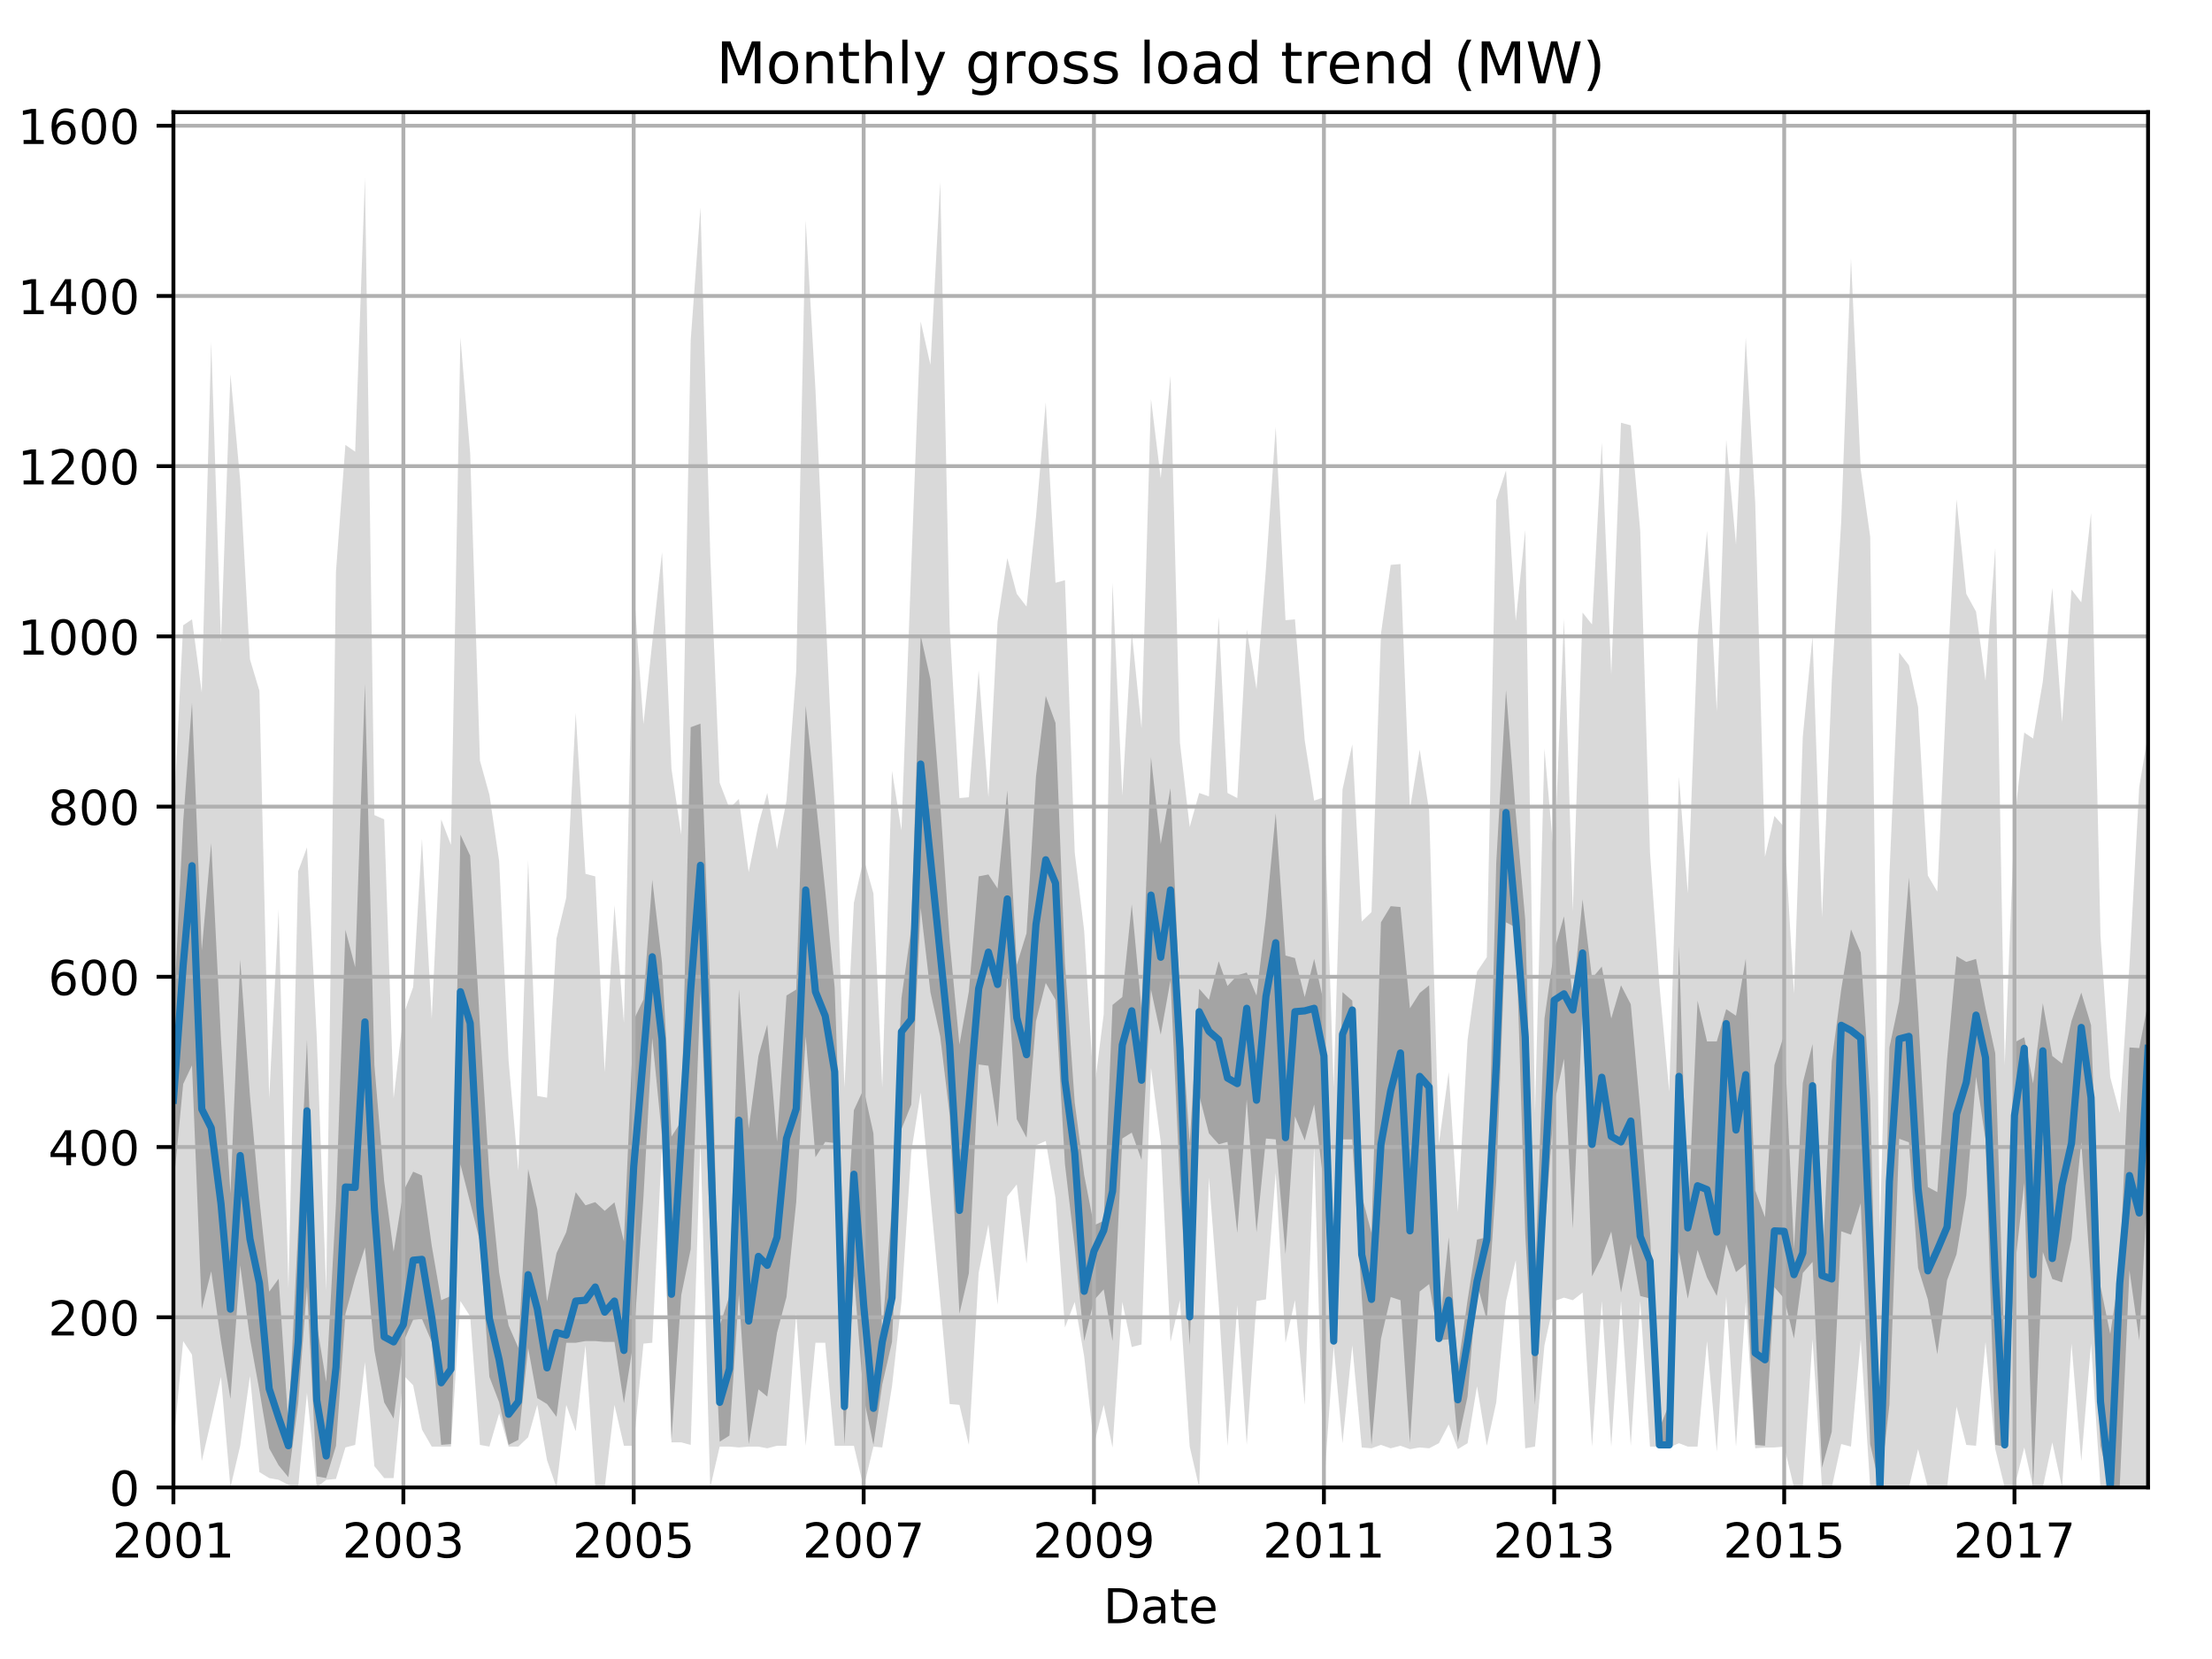 <?xml version="1.0" encoding="utf-8" standalone="no"?>
<!DOCTYPE svg PUBLIC "-//W3C//DTD SVG 1.1//EN"
  "http://www.w3.org/Graphics/SVG/1.1/DTD/svg11.dtd">
<!-- Created with matplotlib (http://matplotlib.org/) -->
<svg height="345.6pt" version="1.1" viewBox="0 0 460.8 345.6" width="460.8pt" xmlns="http://www.w3.org/2000/svg" xmlns:xlink="http://www.w3.org/1999/xlink">
 <defs>
  <style type="text/css">
*{stroke-linecap:butt;stroke-linejoin:round;}
  </style>
 </defs>
 <g id="figure_1">
  <g id="patch_1">
   <path d="M 0 345.6 
L 460.8 345.6 
L 460.8 0 
L 0 0 
z
" style="fill:none;"/>
  </g>
  <g id="axes_1">
   <g id="patch_2">
    <path d="M 36.124 309.863 
L 447.48 309.863 
L 447.48 23.365 
L 36.124 23.365 
z
" style="fill:none;"/>
   </g>
   <g id="PolyCollection_1">
    <path clip-path="url(#pd723b902bd)" d="M 36.124 171.042 
L 36.124 300.999 
L 38.158 279.369 
L 39.996 282.206 
L 42.031 304.367 
L 43.999 295.857 
L 46.034 286.815 
L 48.003 309.863 
L 50.037 301.176 
L 52.072 286.638 
L 54.04 306.672 
L 56.075 307.913 
L 58.044 308.268 
L 60.078 309.332 
L 62.113 309.863 
L 63.95 290.184 
L 65.985 309.863 
L 67.954 308.268 
L 69.988 308.091 
L 71.957 301.531 
L 73.991 300.999 
L 76.026 283.801 
L 77.995 305.431 
L 80.029 307.913 
L 81.998 307.913 
L 84.032 286.461 
L 86.067 288.588 
L 87.904 297.807 
L 89.939 301.353 
L 91.908 301.353 
L 93.942 301.353 
L 95.911 271.036 
L 97.946 274.227 
L 99.98 300.999 
L 101.949 301.353 
L 103.983 294.439 
L 105.952 301.353 
L 107.987 301.353 
L 110.021 299.403 
L 111.924 292.666 
L 113.959 304.19 
L 115.928 309.863 
L 117.962 292.666 
L 119.931 298.162 
L 121.965 280.255 
L 124 309.863 
L 125.969 309.863 
L 128.003 292.666 
L 129.972 301.176 
L 132.006 301.176 
L 134.041 279.901 
L 135.878 279.723 
L 137.913 238.414 
L 139.882 300.467 
L 141.916 300.467 
L 143.885 300.999 
L 145.92 237.705 
L 147.954 309.863 
L 149.923 301.353 
L 151.957 301.353 
L 153.926 301.531 
L 155.961 301.353 
L 157.995 301.353 
L 159.833 301.708 
L 161.867 301.176 
L 163.836 301.176 
L 165.87 273.695 
L 167.839 301.176 
L 169.874 279.723 
L 171.908 279.723 
L 173.877 301.176 
L 175.912 301.176 
L 177.88 301.176 
L 179.915 309.863 
L 181.949 301.353 
L 183.787 301.531 
L 185.821 288.765 
L 187.79 271.213 
L 189.825 240.01 
L 191.794 227.599 
L 193.828 249.406 
L 195.862 271.036 
L 197.831 292.489 
L 199.866 292.666 
L 201.835 300.999 
L 203.869 265.185 
L 205.904 255.08 
L 207.807 271.745 
L 209.841 249.229 
L 211.81 246.747 
L 213.844 263.235 
L 215.813 238.591 
L 217.848 237.705 
L 219.882 249.583 
L 221.851 276.532 
L 223.886 271.213 
L 225.854 282.56 
L 227.889 300.999 
L 229.923 292.666 
L 231.761 301.531 
L 233.795 271.213 
L 235.764 280.61 
L 237.799 280.078 
L 239.768 222.457 
L 241.802 237.882 
L 243.836 279.546 
L 245.805 270.859 
L 247.84 301.353 
L 249.809 309.863 
L 251.843 245.328 
L 253.878 271.568 
L 255.715 301.176 
L 257.75 271.923 
L 259.718 300.999 
L 261.753 271.036 
L 263.722 270.681 
L 265.756 244.265 
L 267.791 279.723 
L 269.76 270.859 
L 271.794 292.666 
L 273.763 238.769 
L 275.797 309.863 
L 277.832 280.433 
L 279.669 300.644 
L 281.704 280.255 
L 283.673 301.531 
L 285.707 301.708 
L 287.676 300.999 
L 289.71 301.708 
L 291.745 301.176 
L 293.714 301.885 
L 295.748 301.531 
L 297.717 301.708 
L 299.751 300.644 
L 301.786 296.744 
L 303.689 301.885 
L 305.724 300.644 
L 307.692 288.765 
L 309.727 301.176 
L 311.696 292.134 
L 313.73 271.036 
L 315.765 262.526 
L 317.734 301.708 
L 319.768 301.353 
L 321.737 280.255 
L 323.771 271.036 
L 325.806 270.327 
L 327.643 270.859 
L 329.678 269.263 
L 331.647 301.353 
L 333.681 271.036 
L 335.65 301.353 
L 337.684 271.036 
L 339.719 301.176 
L 341.688 271.036 
L 343.722 301.353 
L 345.691 301.353 
L 347.726 301.531 
L 349.76 300.644 
L 351.598 301.353 
L 353.632 301.353 
L 355.601 279.369 
L 357.635 302.417 
L 359.604 270.15 
L 361.639 301.353 
L 363.673 271.213 
L 365.642 301.708 
L 367.676 301.531 
L 369.645 301.531 
L 371.68 301.353 
L 373.714 309.863 
L 375.552 309.863 
L 377.586 279.014 
L 379.555 309.863 
L 381.59 309.863 
L 383.558 300.821 
L 385.593 301.353 
L 387.627 279.014 
L 389.596 309.863 
L 391.631 309.863 
L 393.599 309.863 
L 395.634 309.863 
L 397.668 309.863 
L 399.572 301.885 
L 401.606 309.863 
L 403.575 309.863 
L 405.609 309.863 
L 407.578 293.021 
L 409.613 300.999 
L 411.647 301.176 
L 413.616 279.546 
L 415.65 301.885 
L 417.619 309.863 
L 419.654 309.863 
L 421.688 301.531 
L 423.526 309.863 
L 425.56 309.863 
L 427.529 300.467 
L 429.564 309.863 
L 431.532 279.901 
L 433.567 304.367 
L 435.601 279.901 
L 437.57 309.863 
L 439.605 309.863 
L 441.573 309.863 
L 443.608 309.863 
L 445.642 309.863 
L 447.48 309.863 
L 447.48 152.958 
L 447.48 152.958 
L 445.642 163.95 
L 443.608 201.005 
L 441.573 231.854 
L 439.605 224.408 
L 437.57 194.977 
L 435.601 106.862 
L 433.567 125.478 
L 431.532 122.818 
L 429.564 150.476 
L 427.529 122.464 
L 425.56 141.966 
L 423.526 153.845 
L 421.688 152.604 
L 419.654 170.865 
L 417.619 221.926 
L 415.65 114.131 
L 413.616 141.789 
L 411.647 127.428 
L 409.613 123.705 
L 407.578 104.025 
L 405.609 141.611 
L 403.575 185.758 
L 401.606 182.389 
L 399.572 147.285 
L 397.668 138.597 
L 395.634 135.938 
L 393.599 182.212 
L 391.631 256.143 
L 389.596 111.826 
L 387.627 97.82 
L 385.593 53.851 
L 383.558 108.635 
L 381.59 141.966 
L 379.555 191.076 
L 377.586 132.569 
L 375.552 153.49 
L 373.714 207.033 
L 371.68 172.283 
L 369.645 169.978 
L 367.676 178.489 
L 365.642 104.734 
L 363.673 70.339 
L 361.639 113.422 
L 359.604 91.614 
L 357.635 148.171 
L 355.601 110.585 
L 353.632 133.101 
L 351.598 186.112 
L 349.76 161.823 
L 347.726 227.422 
L 345.691 205.26 
L 343.722 177.602 
L 341.688 110.585 
L 339.719 88.6 
L 337.684 88.069 
L 335.65 140.548 
L 333.681 92.146 
L 331.647 130.087 
L 329.678 127.605 
L 327.643 189.835 
L 325.806 128.846 
L 323.771 179.02 
L 321.737 155.972 
L 319.768 231.854 
L 317.734 110.408 
L 315.765 129.378 
L 313.73 97.997 
L 311.696 104.202 
L 309.727 199.409 
L 307.692 202.423 
L 305.724 216.607 
L 303.689 252.42 
L 301.786 223.344 
L 299.751 238.237 
L 297.717 168.915 
L 295.748 156.149 
L 293.714 168.56 
L 291.745 117.499 
L 289.71 117.677 
L 287.676 132.037 
L 285.707 190.013 
L 283.673 191.963 
L 281.704 155.086 
L 279.669 164.482 
L 277.832 226.535 
L 275.797 166.078 
L 273.763 166.787 
L 271.794 154.199 
L 269.76 129.023 
L 267.791 129.201 
L 265.756 88.955 
L 263.722 118.386 
L 261.753 143.562 
L 259.718 131.151 
L 257.75 166.255 
L 255.715 165.191 
L 253.878 128.492 
L 251.843 165.901 
L 249.809 165.191 
L 247.84 172.283 
L 245.805 154.731 
L 243.836 78.317 
L 241.802 99.593 
L 239.768 83.104 
L 237.799 151.717 
L 235.764 131.683 
L 233.795 165.723 
L 231.761 121.4 
L 229.923 211.288 
L 227.889 227.422 
L 225.854 193.913 
L 223.886 177.602 
L 221.851 120.868 
L 219.882 121.4 
L 217.848 83.813 
L 215.813 107.748 
L 213.844 126.364 
L 211.81 123.705 
L 209.841 116.258 
L 207.807 129.555 
L 205.904 166.078 
L 203.869 139.661 
L 201.835 166.078 
L 199.866 166.255 
L 197.831 130.442 
L 195.862 37.894 
L 193.828 76.013 
L 191.794 66.971 
L 189.825 118.209 
L 187.79 172.992 
L 185.821 160.582 
L 183.787 226.535 
L 181.949 186.112 
L 179.915 178.843 
L 177.88 188.062 
L 175.912 226.535 
L 173.877 168.915 
L 171.908 126.187 
L 169.874 81.154 
L 167.839 45.873 
L 165.87 139.838 
L 163.836 166.787 
L 161.867 176.893 
L 159.833 165.191 
L 157.995 171.751 
L 155.961 181.68 
L 153.926 166.433 
L 151.957 168.383 
L 149.923 163.064 
L 147.954 115.372 
L 145.92 43.213 
L 143.885 70.871 
L 141.916 173.879 
L 139.882 160.227 
L 137.913 115.017 
L 135.878 133.81 
L 134.041 150.831 
L 132.006 122.286 
L 129.972 213.061 
L 128.003 188.594 
L 125.969 223.344 
L 124 182.566 
L 121.965 182.034 
L 119.931 148.526 
L 117.962 186.999 
L 115.928 195.509 
L 113.959 228.663 
L 111.924 228.308 
L 110.021 179.198 
L 107.987 243.91 
L 105.952 221.039 
L 103.983 179.375 
L 101.949 165.546 
L 99.98 158.454 
L 97.946 94.451 
L 95.911 70.339 
L 93.942 176.006 
L 91.908 170.688 
L 89.939 212.174 
L 87.904 174.765 
L 86.067 205.615 
L 84.032 211.465 
L 81.998 228.84 
L 80.029 170.688 
L 77.995 169.801 
L 76.026 37.008 
L 73.991 94.097 
L 71.957 92.678 
L 69.988 119.095 
L 67.954 268.909 
L 65.985 216.075 
L 63.95 176.538 
L 62.113 181.503 
L 60.078 268.377 
L 58.044 189.481 
L 56.075 228.84 
L 54.04 143.916 
L 52.072 137.356 
L 50.037 100.125 
L 48.003 77.963 
L 46.034 133.988 
L 43.999 71.226 
L 42.031 144.271 
L 39.996 129.023 
L 38.158 130.265 
L 36.124 171.042 
z
" style="fill:#808080;fill-opacity:0.3;"/>
   </g>
   <g id="PolyCollection_2">
    <path clip-path="url(#pd723b902bd)" d="M 36.124 211.82 
L 36.124 247.146 
L 38.158 225.826 
L 39.996 221.926 
L 42.031 272.72 
L 43.999 264.831 
L 46.034 279.369 
L 48.003 291.425 
L 50.037 263.59 
L 52.072 278.837 
L 54.04 289.652 
L 56.075 301.708 
L 58.044 305.254 
L 60.078 307.736 
L 62.113 292.311 
L 63.95 268.066 
L 65.985 307.559 
L 67.954 307.913 
L 69.988 301.22 
L 71.957 273.74 
L 73.991 266.249 
L 76.026 259.867 
L 77.995 281.363 
L 80.029 292.134 
L 81.998 295.503 
L 84.032 279.546 
L 86.067 274.937 
L 87.904 274.759 
L 89.939 279.546 
L 91.908 300.999 
L 93.942 300.821 
L 95.911 242.536 
L 97.946 250.514 
L 99.98 258.625 
L 101.949 286.815 
L 103.983 292.134 
L 105.952 300.999 
L 107.987 299.935 
L 110.021 280.787 
L 111.924 291.248 
L 113.959 292.489 
L 115.928 295.148 
L 117.962 279.723 
L 119.931 279.723 
L 121.965 279.369 
L 124 279.369 
L 125.969 279.546 
L 128.003 279.546 
L 129.972 292.311 
L 132.006 279.192 
L 134.041 249.406 
L 135.878 216.252 
L 137.913 236.818 
L 139.882 299.935 
L 141.916 269.795 
L 143.885 260.221 
L 145.92 206.324 
L 147.954 257.384 
L 149.923 300.334 
L 151.957 299.049 
L 153.926 269.618 
L 155.961 300.821 
L 157.995 289.43 
L 159.833 290.937 
L 161.867 277.64 
L 163.836 270.194 
L 165.87 250.381 
L 167.839 215.898 
L 169.874 241.073 
L 171.908 237.882 
L 173.877 238.104 
L 175.912 300.999 
L 177.88 265.762 
L 179.915 291.115 
L 181.949 300.999 
L 183.787 288.411 
L 185.821 279.546 
L 187.79 235.223 
L 189.825 230.125 
L 191.794 189.126 
L 193.828 206.723 
L 195.862 215.898 
L 197.831 232.253 
L 199.866 273.695 
L 201.835 265.23 
L 203.869 221.748 
L 205.904 222.014 
L 207.807 234.779 
L 209.841 202.645 
L 211.81 233.139 
L 213.844 236.996 
L 215.813 212.751 
L 217.848 204.772 
L 219.882 208.274 
L 221.851 242.536 
L 223.886 259.867 
L 225.854 279.369 
L 227.889 270.859 
L 229.923 268.598 
L 231.761 279.369 
L 233.795 237.173 
L 235.764 235.932 
L 237.799 241.605 
L 239.768 206.146 
L 241.802 215.543 
L 243.836 204.196 
L 245.805 246.658 
L 247.84 280.255 
L 249.809 228.131 
L 251.843 236.109 
L 253.878 238.37 
L 255.715 237.882 
L 257.75 256.853 
L 259.718 229.017 
L 261.753 256.72 
L 263.722 237.173 
L 265.756 237.35 
L 267.791 261.285 
L 269.76 232.563 
L 271.794 237.572 
L 273.763 230.081 
L 275.797 246.924 
L 277.832 279.723 
L 279.669 237.35 
L 281.704 237.35 
L 283.673 270.15 
L 285.707 300.999 
L 287.676 278.881 
L 289.71 270.194 
L 291.745 270.859 
L 293.714 300.644 
L 295.748 269.042 
L 297.717 267.49 
L 299.751 279.192 
L 301.786 279.014 
L 303.689 300.467 
L 305.724 290.893 
L 307.692 267.313 
L 309.727 275.025 
L 311.696 246.082 
L 313.73 192.14 
L 315.765 193.204 
L 317.734 257.03 
L 319.768 292.666 
L 321.737 257.03 
L 323.771 229.904 
L 325.806 220.552 
L 327.643 255.966 
L 329.678 210.047 
L 331.647 265.895 
L 333.681 261.817 
L 335.65 256.542 
L 337.684 269.263 
L 339.719 259.069 
L 341.688 269.972 
L 343.722 270.504 
L 345.691 301.176 
L 347.726 301.176 
L 349.76 260.797 
L 351.598 270.549 
L 353.632 260.398 
L 355.601 266.116 
L 357.635 269.972 
L 359.604 259.202 
L 361.639 265.008 
L 363.673 263.324 
L 365.642 300.999 
L 367.676 301.176 
L 369.645 268.155 
L 371.68 270.504 
L 373.714 278.837 
L 375.552 265.185 
L 377.586 262.881 
L 379.555 305.741 
L 381.59 298.251 
L 383.558 256.498 
L 385.593 257.207 
L 387.627 250.647 
L 389.596 300.821 
L 391.631 309.863 
L 393.599 292.666 
L 395.634 237.217 
L 397.668 237.971 
L 399.572 264.122 
L 401.606 270.681 
L 403.575 282.117 
L 405.609 266.692 
L 407.578 261.285 
L 409.613 249.096 
L 411.647 224.319 
L 413.616 237.35 
L 415.65 300.999 
L 417.619 301.353 
L 419.654 264.653 
L 421.688 246.392 
L 423.526 309.863 
L 425.56 260.797 
L 427.529 266.426 
L 429.564 267.136 
L 431.532 258.094 
L 433.567 237.882 
L 435.601 266.958 
L 437.57 301.176 
L 439.605 309.863 
L 441.573 309.863 
L 443.608 264.653 
L 445.642 279.192 
L 447.48 245.727 
L 447.48 208.939 
L 447.48 208.939 
L 445.642 218.335 
L 443.608 218.202 
L 441.573 264.831 
L 439.605 277.906 
L 437.57 267.978 
L 435.601 213.548 
L 433.567 206.767 
L 431.532 212.706 
L 429.564 221.571 
L 427.529 219.975 
L 425.56 208.983 
L 423.526 225.693 
L 421.688 216.075 
L 419.654 217.139 
L 417.619 283.269 
L 415.65 219.443 
L 413.616 210.047 
L 411.647 199.764 
L 409.613 200.384 
L 407.578 199.188 
L 405.609 220.685 
L 403.575 248.342 
L 401.606 247.279 
L 399.572 210.933 
L 397.668 182.832 
L 395.634 208.584 
L 393.599 218.202 
L 391.631 309.863 
L 389.596 229.017 
L 387.627 198.434 
L 385.593 193.603 
L 383.558 206.146 
L 381.59 221.039 
L 379.555 265.363 
L 377.586 217.493 
L 375.552 225.604 
L 373.714 260.31 
L 371.68 215.499 
L 369.645 221.881 
L 367.676 253.573 
L 365.642 247.988 
L 363.673 199.72 
L 361.639 211.598 
L 359.604 210.224 
L 357.635 216.961 
L 355.601 216.961 
L 353.632 208.451 
L 351.598 254.725 
L 349.76 197.016 
L 347.726 292.489 
L 345.691 297.542 
L 343.722 256.853 
L 341.688 231.145 
L 339.719 209.205 
L 337.684 205.26 
L 335.65 212.174 
L 333.681 201.359 
L 331.647 203.797 
L 329.678 187.353 
L 327.643 208.097 
L 325.806 190.899 
L 323.771 197.991 
L 321.737 212.219 
L 319.768 266.338 
L 317.734 191.608 
L 315.765 169.402 
L 313.73 143.739 
L 311.696 179.73 
L 309.727 257.739 
L 307.692 258.227 
L 305.724 270.814 
L 303.689 285.042 
L 301.786 257.739 
L 299.751 277.951 
L 297.717 205.26 
L 295.748 206.856 
L 293.714 210.047 
L 291.745 188.949 
L 289.71 188.772 
L 287.676 192.14 
L 285.707 256.853 
L 283.673 249.007 
L 281.704 208.451 
L 279.669 206.678 
L 277.832 266.249 
L 275.797 208.983 
L 273.763 199.764 
L 271.794 207.698 
L 269.76 199.587 
L 267.791 199.055 
L 265.756 169.402 
L 263.722 190.899 
L 261.753 207.387 
L 259.718 202.601 
L 257.75 203.177 
L 255.715 205.393 
L 253.878 200.251 
L 251.843 208.274 
L 249.809 205.969 
L 247.84 238.059 
L 245.805 208.762 
L 243.836 164.172 
L 241.802 175.829 
L 239.768 157.745 
L 237.799 210.224 
L 235.764 188.373 
L 233.795 207.698 
L 231.761 209.338 
L 229.923 254.326 
L 227.889 255.257 
L 225.854 244.797 
L 223.886 229.682 
L 221.851 200.739 
L 219.882 150.609 
L 217.848 144.98 
L 215.813 161.779 
L 213.844 194.401 
L 211.81 201.005 
L 209.841 164.66 
L 207.807 185.093 
L 205.904 182.167 
L 203.869 182.566 
L 201.835 206.501 
L 199.866 217.626 
L 197.831 195.996 
L 195.862 167.275 
L 193.828 141.523 
L 191.794 132.392 
L 189.825 193.47 
L 187.79 207.919 
L 185.821 251.09 
L 183.787 277.552 
L 181.949 236.109 
L 179.915 226.846 
L 177.88 231.278 
L 175.912 264.122 
L 173.877 205.748 
L 171.908 185.536 
L 169.874 165.989 
L 167.839 147.019 
L 165.87 206.146 
L 163.836 207.387 
L 161.867 237.838 
L 159.833 213.46 
L 157.995 219.975 
L 155.961 235.134 
L 153.926 206.102 
L 151.957 269.972 
L 149.923 276.178 
L 147.954 206.501 
L 145.92 150.742 
L 143.885 151.496 
L 141.916 233.583 
L 139.882 236.774 
L 137.913 200.606 
L 135.878 183.275 
L 134.041 208.23 
L 132.006 212.485 
L 129.972 258.625 
L 128.003 250.47 
L 125.969 252.243 
L 124 250.426 
L 121.965 251.09 
L 119.931 248.342 
L 117.962 256.675 
L 115.928 261.063 
L 113.959 271.125 
L 111.924 251.888 
L 110.021 243.555 
L 107.987 280.787 
L 105.952 276.133 
L 103.983 265.097 
L 101.949 244.797 
L 99.98 213.548 
L 97.946 178.267 
L 95.911 173.879 
L 93.942 269.972 
L 91.908 270.859 
L 89.939 259.512 
L 87.904 244.885 
L 86.067 244.087 
L 84.032 248.121 
L 81.998 260.753 
L 80.029 246.082 
L 77.995 221.926 
L 76.026 142.498 
L 73.991 201.492 
L 71.957 193.692 
L 69.988 250.825 
L 67.954 287.879 
L 65.985 275.823 
L 63.95 216.607 
L 62.113 255.922 
L 60.078 296.699 
L 58.044 266.382 
L 56.075 269.086 
L 54.04 249.849 
L 52.072 228.308 
L 50.037 199.897 
L 48.003 248.653 
L 46.034 216.429 
L 43.999 175.652 
L 42.031 197.991 
L 39.996 146.398 
L 38.158 171.219 
L 36.124 211.82 
z
" style="fill:#808080;fill-opacity:0.6;"/>
   </g>
   <g id="matplotlib.axis_1">
    <g id="xtick_1">
     <g id="line2d_1">
      <path clip-path="url(#pd723b902bd)" d="M 36.124 309.863 
L 36.124 23.365 
" style="fill:none;stroke:#b0b0b0;stroke-linecap:square;stroke-width:0.8;"/>
     </g>
     <g id="line2d_2">
      <defs>
       <path d="M 0 0 
L 0 3.5 
" id="mdbba6fe5ad" style="stroke:#000000;stroke-width:0.8;"/>
      </defs>
      <g>
       <use style="stroke:#000000;stroke-width:0.8;" x="36.124" xlink:href="#mdbba6fe5ad" y="309.863"/>
      </g>
     </g>
     <g id="text_1">
      <!-- 2001 -->
      <defs>
       <path d="M 19.188 8.297 
L 53.609 8.297 
L 53.609 0 
L 7.328 0 
L 7.328 8.297 
Q 12.938 14.109 22.625 23.891 
Q 32.328 33.688 34.812 36.531 
Q 39.547 41.844 41.422 45.531 
Q 43.312 49.219 43.312 52.781 
Q 43.312 58.594 39.234 62.25 
Q 35.156 65.922 28.609 65.922 
Q 23.969 65.922 18.812 64.312 
Q 13.672 62.703 7.812 59.422 
L 7.812 69.391 
Q 13.766 71.781 18.938 73 
Q 24.125 74.219 28.422 74.219 
Q 39.75 74.219 46.484 68.547 
Q 53.219 62.891 53.219 53.422 
Q 53.219 48.922 51.531 44.891 
Q 49.859 40.875 45.406 35.406 
Q 44.188 33.984 37.641 27.219 
Q 31.109 20.453 19.188 8.297 
z
" id="DejaVuSans-32"/>
       <path d="M 31.781 66.406 
Q 24.172 66.406 20.328 58.906 
Q 16.5 51.422 16.5 36.375 
Q 16.5 21.391 20.328 13.891 
Q 24.172 6.391 31.781 6.391 
Q 39.453 6.391 43.281 13.891 
Q 47.125 21.391 47.125 36.375 
Q 47.125 51.422 43.281 58.906 
Q 39.453 66.406 31.781 66.406 
z
M 31.781 74.219 
Q 44.047 74.219 50.516 64.516 
Q 56.984 54.828 56.984 36.375 
Q 56.984 17.969 50.516 8.266 
Q 44.047 -1.422 31.781 -1.422 
Q 19.531 -1.422 13.062 8.266 
Q 6.594 17.969 6.594 36.375 
Q 6.594 54.828 13.062 64.516 
Q 19.531 74.219 31.781 74.219 
z
" id="DejaVuSans-30"/>
       <path d="M 12.406 8.297 
L 28.516 8.297 
L 28.516 63.922 
L 10.984 60.406 
L 10.984 69.391 
L 28.422 72.906 
L 38.281 72.906 
L 38.281 8.297 
L 54.391 8.297 
L 54.391 0 
L 12.406 0 
z
" id="DejaVuSans-31"/>
      </defs>
      <g transform="translate(23.399 324.462)scale(0.1 -0.1)">
       <use xlink:href="#DejaVuSans-32"/>
       <use x="63.623" xlink:href="#DejaVuSans-30"/>
       <use x="127.246" xlink:href="#DejaVuSans-30"/>
       <use x="190.869" xlink:href="#DejaVuSans-31"/>
      </g>
     </g>
    </g>
    <g id="xtick_2">
     <g id="line2d_3">
      <path clip-path="url(#pd723b902bd)" d="M 84.032 309.863 
L 84.032 23.365 
" style="fill:none;stroke:#b0b0b0;stroke-linecap:square;stroke-width:0.8;"/>
     </g>
     <g id="line2d_4">
      <g>
       <use style="stroke:#000000;stroke-width:0.8;" x="84.032" xlink:href="#mdbba6fe5ad" y="309.863"/>
      </g>
     </g>
     <g id="text_2">
      <!-- 2003 -->
      <defs>
       <path d="M 40.578 39.312 
Q 47.656 37.797 51.625 33 
Q 55.609 28.219 55.609 21.188 
Q 55.609 10.406 48.188 4.484 
Q 40.766 -1.422 27.094 -1.422 
Q 22.516 -1.422 17.656 -0.516 
Q 12.797 0.391 7.625 2.203 
L 7.625 11.719 
Q 11.719 9.328 16.594 8.109 
Q 21.484 6.891 26.812 6.891 
Q 36.078 6.891 40.938 10.547 
Q 45.797 14.203 45.797 21.188 
Q 45.797 27.641 41.281 31.266 
Q 36.766 34.906 28.719 34.906 
L 20.219 34.906 
L 20.219 43.016 
L 29.109 43.016 
Q 36.375 43.016 40.234 45.922 
Q 44.094 48.828 44.094 54.297 
Q 44.094 59.906 40.109 62.906 
Q 36.141 65.922 28.719 65.922 
Q 24.656 65.922 20.016 65.031 
Q 15.375 64.156 9.812 62.312 
L 9.812 71.094 
Q 15.438 72.656 20.344 73.438 
Q 25.25 74.219 29.594 74.219 
Q 40.828 74.219 47.359 69.109 
Q 53.906 64.016 53.906 55.328 
Q 53.906 49.266 50.438 45.094 
Q 46.969 40.922 40.578 39.312 
z
" id="DejaVuSans-33"/>
      </defs>
      <g transform="translate(71.307 324.462)scale(0.1 -0.1)">
       <use xlink:href="#DejaVuSans-32"/>
       <use x="63.623" xlink:href="#DejaVuSans-30"/>
       <use x="127.246" xlink:href="#DejaVuSans-30"/>
       <use x="190.869" xlink:href="#DejaVuSans-33"/>
      </g>
     </g>
    </g>
    <g id="xtick_3">
     <g id="line2d_5">
      <path clip-path="url(#pd723b902bd)" d="M 132.006 309.863 
L 132.006 23.365 
" style="fill:none;stroke:#b0b0b0;stroke-linecap:square;stroke-width:0.8;"/>
     </g>
     <g id="line2d_6">
      <g>
       <use style="stroke:#000000;stroke-width:0.8;" x="132.006" xlink:href="#mdbba6fe5ad" y="309.863"/>
      </g>
     </g>
     <g id="text_3">
      <!-- 2005 -->
      <defs>
       <path d="M 10.797 72.906 
L 49.516 72.906 
L 49.516 64.594 
L 19.828 64.594 
L 19.828 46.734 
Q 21.969 47.469 24.109 47.828 
Q 26.266 48.188 28.422 48.188 
Q 40.625 48.188 47.75 41.5 
Q 54.891 34.812 54.891 23.391 
Q 54.891 11.625 47.562 5.094 
Q 40.234 -1.422 26.906 -1.422 
Q 22.312 -1.422 17.547 -0.641 
Q 12.797 0.141 7.719 1.703 
L 7.719 11.625 
Q 12.109 9.234 16.797 8.062 
Q 21.484 6.891 26.703 6.891 
Q 35.156 6.891 40.078 11.328 
Q 45.016 15.766 45.016 23.391 
Q 45.016 31 40.078 35.438 
Q 35.156 39.891 26.703 39.891 
Q 22.75 39.891 18.812 39.016 
Q 14.891 38.141 10.797 36.281 
z
" id="DejaVuSans-35"/>
      </defs>
      <g transform="translate(119.281 324.462)scale(0.1 -0.1)">
       <use xlink:href="#DejaVuSans-32"/>
       <use x="63.623" xlink:href="#DejaVuSans-30"/>
       <use x="127.246" xlink:href="#DejaVuSans-30"/>
       <use x="190.869" xlink:href="#DejaVuSans-35"/>
      </g>
     </g>
    </g>
    <g id="xtick_4">
     <g id="line2d_7">
      <path clip-path="url(#pd723b902bd)" d="M 179.915 309.863 
L 179.915 23.365 
" style="fill:none;stroke:#b0b0b0;stroke-linecap:square;stroke-width:0.8;"/>
     </g>
     <g id="line2d_8">
      <g>
       <use style="stroke:#000000;stroke-width:0.8;" x="179.915" xlink:href="#mdbba6fe5ad" y="309.863"/>
      </g>
     </g>
     <g id="text_4">
      <!-- 2007 -->
      <defs>
       <path d="M 8.203 72.906 
L 55.078 72.906 
L 55.078 68.703 
L 28.609 0 
L 18.312 0 
L 43.219 64.594 
L 8.203 64.594 
z
" id="DejaVuSans-37"/>
      </defs>
      <g transform="translate(167.19 324.462)scale(0.1 -0.1)">
       <use xlink:href="#DejaVuSans-32"/>
       <use x="63.623" xlink:href="#DejaVuSans-30"/>
       <use x="127.246" xlink:href="#DejaVuSans-30"/>
       <use x="190.869" xlink:href="#DejaVuSans-37"/>
      </g>
     </g>
    </g>
    <g id="xtick_5">
     <g id="line2d_9">
      <path clip-path="url(#pd723b902bd)" d="M 227.889 309.863 
L 227.889 23.365 
" style="fill:none;stroke:#b0b0b0;stroke-linecap:square;stroke-width:0.8;"/>
     </g>
     <g id="line2d_10">
      <g>
       <use style="stroke:#000000;stroke-width:0.8;" x="227.889" xlink:href="#mdbba6fe5ad" y="309.863"/>
      </g>
     </g>
     <g id="text_5">
      <!-- 2009 -->
      <defs>
       <path d="M 10.984 1.516 
L 10.984 10.5 
Q 14.703 8.734 18.5 7.812 
Q 22.312 6.891 25.984 6.891 
Q 35.75 6.891 40.891 13.453 
Q 46.047 20.016 46.781 33.406 
Q 43.953 29.203 39.594 26.953 
Q 35.25 24.703 29.984 24.703 
Q 19.047 24.703 12.672 31.312 
Q 6.297 37.938 6.297 49.422 
Q 6.297 60.641 12.938 67.422 
Q 19.578 74.219 30.609 74.219 
Q 43.266 74.219 49.922 64.516 
Q 56.594 54.828 56.594 36.375 
Q 56.594 19.141 48.406 8.859 
Q 40.234 -1.422 26.422 -1.422 
Q 22.703 -1.422 18.891 -0.688 
Q 15.094 0.047 10.984 1.516 
z
M 30.609 32.422 
Q 37.25 32.422 41.125 36.953 
Q 45.016 41.5 45.016 49.422 
Q 45.016 57.281 41.125 61.844 
Q 37.25 66.406 30.609 66.406 
Q 23.969 66.406 20.094 61.844 
Q 16.219 57.281 16.219 49.422 
Q 16.219 41.5 20.094 36.953 
Q 23.969 32.422 30.609 32.422 
z
" id="DejaVuSans-39"/>
      </defs>
      <g transform="translate(215.164 324.462)scale(0.1 -0.1)">
       <use xlink:href="#DejaVuSans-32"/>
       <use x="63.623" xlink:href="#DejaVuSans-30"/>
       <use x="127.246" xlink:href="#DejaVuSans-30"/>
       <use x="190.869" xlink:href="#DejaVuSans-39"/>
      </g>
     </g>
    </g>
    <g id="xtick_6">
     <g id="line2d_11">
      <path clip-path="url(#pd723b902bd)" d="M 275.797 309.863 
L 275.797 23.365 
" style="fill:none;stroke:#b0b0b0;stroke-linecap:square;stroke-width:0.8;"/>
     </g>
     <g id="line2d_12">
      <g>
       <use style="stroke:#000000;stroke-width:0.8;" x="275.797" xlink:href="#mdbba6fe5ad" y="309.863"/>
      </g>
     </g>
     <g id="text_6">
      <!-- 2011 -->
      <g transform="translate(263.072 324.462)scale(0.1 -0.1)">
       <use xlink:href="#DejaVuSans-32"/>
       <use x="63.623" xlink:href="#DejaVuSans-30"/>
       <use x="127.246" xlink:href="#DejaVuSans-31"/>
       <use x="190.869" xlink:href="#DejaVuSans-31"/>
      </g>
     </g>
    </g>
    <g id="xtick_7">
     <g id="line2d_13">
      <path clip-path="url(#pd723b902bd)" d="M 323.771 309.863 
L 323.771 23.365 
" style="fill:none;stroke:#b0b0b0;stroke-linecap:square;stroke-width:0.8;"/>
     </g>
     <g id="line2d_14">
      <g>
       <use style="stroke:#000000;stroke-width:0.8;" x="323.771" xlink:href="#mdbba6fe5ad" y="309.863"/>
      </g>
     </g>
     <g id="text_7">
      <!-- 2013 -->
      <g transform="translate(311.046 324.462)scale(0.1 -0.1)">
       <use xlink:href="#DejaVuSans-32"/>
       <use x="63.623" xlink:href="#DejaVuSans-30"/>
       <use x="127.246" xlink:href="#DejaVuSans-31"/>
       <use x="190.869" xlink:href="#DejaVuSans-33"/>
      </g>
     </g>
    </g>
    <g id="xtick_8">
     <g id="line2d_15">
      <path clip-path="url(#pd723b902bd)" d="M 371.68 309.863 
L 371.68 23.365 
" style="fill:none;stroke:#b0b0b0;stroke-linecap:square;stroke-width:0.8;"/>
     </g>
     <g id="line2d_16">
      <g>
       <use style="stroke:#000000;stroke-width:0.8;" x="371.68" xlink:href="#mdbba6fe5ad" y="309.863"/>
      </g>
     </g>
     <g id="text_8">
      <!-- 2015 -->
      <g transform="translate(358.955 324.462)scale(0.1 -0.1)">
       <use xlink:href="#DejaVuSans-32"/>
       <use x="63.623" xlink:href="#DejaVuSans-30"/>
       <use x="127.246" xlink:href="#DejaVuSans-31"/>
       <use x="190.869" xlink:href="#DejaVuSans-35"/>
      </g>
     </g>
    </g>
    <g id="xtick_9">
     <g id="line2d_17">
      <path clip-path="url(#pd723b902bd)" d="M 419.654 309.863 
L 419.654 23.365 
" style="fill:none;stroke:#b0b0b0;stroke-linecap:square;stroke-width:0.8;"/>
     </g>
     <g id="line2d_18">
      <g>
       <use style="stroke:#000000;stroke-width:0.8;" x="419.654" xlink:href="#mdbba6fe5ad" y="309.863"/>
      </g>
     </g>
     <g id="text_9">
      <!-- 2017 -->
      <g transform="translate(406.929 324.462)scale(0.1 -0.1)">
       <use xlink:href="#DejaVuSans-32"/>
       <use x="63.623" xlink:href="#DejaVuSans-30"/>
       <use x="127.246" xlink:href="#DejaVuSans-31"/>
       <use x="190.869" xlink:href="#DejaVuSans-37"/>
      </g>
     </g>
    </g>
    <g id="text_10">
     <!-- Date -->
     <defs>
      <path d="M 19.672 64.797 
L 19.672 8.109 
L 31.594 8.109 
Q 46.688 8.109 53.688 14.938 
Q 60.688 21.781 60.688 36.531 
Q 60.688 51.172 53.688 57.984 
Q 46.688 64.797 31.594 64.797 
z
M 9.812 72.906 
L 30.078 72.906 
Q 51.266 72.906 61.172 64.094 
Q 71.094 55.281 71.094 36.531 
Q 71.094 17.672 61.125 8.828 
Q 51.172 0 30.078 0 
L 9.812 0 
z
" id="DejaVuSans-44"/>
      <path d="M 34.281 27.484 
Q 23.391 27.484 19.188 25 
Q 14.984 22.516 14.984 16.5 
Q 14.984 11.719 18.141 8.906 
Q 21.297 6.109 26.703 6.109 
Q 34.188 6.109 38.703 11.406 
Q 43.219 16.703 43.219 25.484 
L 43.219 27.484 
z
M 52.203 31.203 
L 52.203 0 
L 43.219 0 
L 43.219 8.297 
Q 40.141 3.328 35.547 0.953 
Q 30.953 -1.422 24.312 -1.422 
Q 15.922 -1.422 10.953 3.297 
Q 6 8.016 6 15.922 
Q 6 25.141 12.172 29.828 
Q 18.359 34.516 30.609 34.516 
L 43.219 34.516 
L 43.219 35.406 
Q 43.219 41.609 39.141 45 
Q 35.062 48.391 27.688 48.391 
Q 23 48.391 18.547 47.266 
Q 14.109 46.141 10.016 43.891 
L 10.016 52.203 
Q 14.938 54.109 19.578 55.047 
Q 24.219 56 28.609 56 
Q 40.484 56 46.344 49.844 
Q 52.203 43.703 52.203 31.203 
z
" id="DejaVuSans-61"/>
      <path d="M 18.312 70.219 
L 18.312 54.688 
L 36.812 54.688 
L 36.812 47.703 
L 18.312 47.703 
L 18.312 18.016 
Q 18.312 11.328 20.141 9.422 
Q 21.969 7.516 27.594 7.516 
L 36.812 7.516 
L 36.812 0 
L 27.594 0 
Q 17.188 0 13.234 3.875 
Q 9.281 7.766 9.281 18.016 
L 9.281 47.703 
L 2.688 47.703 
L 2.688 54.688 
L 9.281 54.688 
L 9.281 70.219 
z
" id="DejaVuSans-74"/>
      <path d="M 56.203 29.594 
L 56.203 25.203 
L 14.891 25.203 
Q 15.484 15.922 20.484 11.062 
Q 25.484 6.203 34.422 6.203 
Q 39.594 6.203 44.453 7.469 
Q 49.312 8.734 54.109 11.281 
L 54.109 2.781 
Q 49.266 0.734 44.188 -0.344 
Q 39.109 -1.422 33.891 -1.422 
Q 20.797 -1.422 13.156 6.188 
Q 5.516 13.812 5.516 26.812 
Q 5.516 40.234 12.766 48.109 
Q 20.016 56 32.328 56 
Q 43.359 56 49.781 48.891 
Q 56.203 41.797 56.203 29.594 
z
M 47.219 32.234 
Q 47.125 39.594 43.094 43.984 
Q 39.062 48.391 32.422 48.391 
Q 24.906 48.391 20.391 44.141 
Q 15.875 39.891 15.188 32.172 
z
" id="DejaVuSans-65"/>
     </defs>
     <g transform="translate(229.851 338.14)scale(0.1 -0.1)">
      <use xlink:href="#DejaVuSans-44"/>
      <use x="77.002" xlink:href="#DejaVuSans-61"/>
      <use x="138.281" xlink:href="#DejaVuSans-74"/>
      <use x="177.49" xlink:href="#DejaVuSans-65"/>
     </g>
    </g>
   </g>
   <g id="matplotlib.axis_2">
    <g id="ytick_1">
     <g id="line2d_19">
      <path clip-path="url(#pd723b902bd)" d="M 36.124 309.863 
L 447.48 309.863 
" style="fill:none;stroke:#b0b0b0;stroke-linecap:square;stroke-width:0.8;"/>
     </g>
     <g id="line2d_20">
      <defs>
       <path d="M 0 0 
L -3.5 0 
" id="ma8a7644b15" style="stroke:#000000;stroke-width:0.8;"/>
      </defs>
      <g>
       <use style="stroke:#000000;stroke-width:0.8;" x="36.124" xlink:href="#ma8a7644b15" y="309.863"/>
      </g>
     </g>
     <g id="text_11">
      <!-- 0 -->
      <g transform="translate(22.762 313.663)scale(0.1 -0.1)">
       <use xlink:href="#DejaVuSans-30"/>
      </g>
     </g>
    </g>
    <g id="ytick_2">
     <g id="line2d_21">
      <path clip-path="url(#pd723b902bd)" d="M 36.124 274.405 
L 447.48 274.405 
" style="fill:none;stroke:#b0b0b0;stroke-linecap:square;stroke-width:0.8;"/>
     </g>
     <g id="line2d_22">
      <g>
       <use style="stroke:#000000;stroke-width:0.8;" x="36.124" xlink:href="#ma8a7644b15" y="274.405"/>
      </g>
     </g>
     <g id="text_12">
      <!-- 200 -->
      <g transform="translate(10.037 278.204)scale(0.1 -0.1)">
       <use xlink:href="#DejaVuSans-32"/>
       <use x="63.623" xlink:href="#DejaVuSans-30"/>
       <use x="127.246" xlink:href="#DejaVuSans-30"/>
      </g>
     </g>
    </g>
    <g id="ytick_3">
     <g id="line2d_23">
      <path clip-path="url(#pd723b902bd)" d="M 36.124 238.946 
L 447.48 238.946 
" style="fill:none;stroke:#b0b0b0;stroke-linecap:square;stroke-width:0.8;"/>
     </g>
     <g id="line2d_24">
      <g>
       <use style="stroke:#000000;stroke-width:0.8;" x="36.124" xlink:href="#ma8a7644b15" y="238.946"/>
      </g>
     </g>
     <g id="text_13">
      <!-- 400 -->
      <defs>
       <path d="M 37.797 64.312 
L 12.891 25.391 
L 37.797 25.391 
z
M 35.203 72.906 
L 47.609 72.906 
L 47.609 25.391 
L 58.016 25.391 
L 58.016 17.188 
L 47.609 17.188 
L 47.609 0 
L 37.797 0 
L 37.797 17.188 
L 4.891 17.188 
L 4.891 26.703 
z
" id="DejaVuSans-34"/>
      </defs>
      <g transform="translate(10.037 242.745)scale(0.1 -0.1)">
       <use xlink:href="#DejaVuSans-34"/>
       <use x="63.623" xlink:href="#DejaVuSans-30"/>
       <use x="127.246" xlink:href="#DejaVuSans-30"/>
      </g>
     </g>
    </g>
    <g id="ytick_4">
     <g id="line2d_25">
      <path clip-path="url(#pd723b902bd)" d="M 36.124 203.487 
L 447.48 203.487 
" style="fill:none;stroke:#b0b0b0;stroke-linecap:square;stroke-width:0.8;"/>
     </g>
     <g id="line2d_26">
      <g>
       <use style="stroke:#000000;stroke-width:0.8;" x="36.124" xlink:href="#ma8a7644b15" y="203.487"/>
      </g>
     </g>
     <g id="text_14">
      <!-- 600 -->
      <defs>
       <path d="M 33.016 40.375 
Q 26.375 40.375 22.484 35.828 
Q 18.609 31.297 18.609 23.391 
Q 18.609 15.531 22.484 10.953 
Q 26.375 6.391 33.016 6.391 
Q 39.656 6.391 43.531 10.953 
Q 47.406 15.531 47.406 23.391 
Q 47.406 31.297 43.531 35.828 
Q 39.656 40.375 33.016 40.375 
z
M 52.594 71.297 
L 52.594 62.312 
Q 48.875 64.062 45.094 64.984 
Q 41.312 65.922 37.594 65.922 
Q 27.828 65.922 22.672 59.328 
Q 17.531 52.734 16.797 39.406 
Q 19.672 43.656 24.016 45.922 
Q 28.375 48.188 33.594 48.188 
Q 44.578 48.188 50.953 41.516 
Q 57.328 34.859 57.328 23.391 
Q 57.328 12.156 50.688 5.359 
Q 44.047 -1.422 33.016 -1.422 
Q 20.359 -1.422 13.672 8.266 
Q 6.984 17.969 6.984 36.375 
Q 6.984 53.656 15.188 63.938 
Q 23.391 74.219 37.203 74.219 
Q 40.922 74.219 44.703 73.484 
Q 48.484 72.75 52.594 71.297 
z
" id="DejaVuSans-36"/>
      </defs>
      <g transform="translate(10.037 207.286)scale(0.1 -0.1)">
       <use xlink:href="#DejaVuSans-36"/>
       <use x="63.623" xlink:href="#DejaVuSans-30"/>
       <use x="127.246" xlink:href="#DejaVuSans-30"/>
      </g>
     </g>
    </g>
    <g id="ytick_5">
     <g id="line2d_27">
      <path clip-path="url(#pd723b902bd)" d="M 36.124 168.028 
L 447.48 168.028 
" style="fill:none;stroke:#b0b0b0;stroke-linecap:square;stroke-width:0.8;"/>
     </g>
     <g id="line2d_28">
      <g>
       <use style="stroke:#000000;stroke-width:0.8;" x="36.124" xlink:href="#ma8a7644b15" y="168.028"/>
      </g>
     </g>
     <g id="text_15">
      <!-- 800 -->
      <defs>
       <path d="M 31.781 34.625 
Q 24.75 34.625 20.719 30.859 
Q 16.703 27.094 16.703 20.516 
Q 16.703 13.922 20.719 10.156 
Q 24.75 6.391 31.781 6.391 
Q 38.812 6.391 42.859 10.172 
Q 46.922 13.969 46.922 20.516 
Q 46.922 27.094 42.891 30.859 
Q 38.875 34.625 31.781 34.625 
z
M 21.922 38.812 
Q 15.578 40.375 12.031 44.719 
Q 8.5 49.078 8.5 55.328 
Q 8.5 64.062 14.719 69.141 
Q 20.953 74.219 31.781 74.219 
Q 42.672 74.219 48.875 69.141 
Q 55.078 64.062 55.078 55.328 
Q 55.078 49.078 51.531 44.719 
Q 48 40.375 41.703 38.812 
Q 48.828 37.156 52.797 32.312 
Q 56.781 27.484 56.781 20.516 
Q 56.781 9.906 50.312 4.234 
Q 43.844 -1.422 31.781 -1.422 
Q 19.734 -1.422 13.25 4.234 
Q 6.781 9.906 6.781 20.516 
Q 6.781 27.484 10.781 32.312 
Q 14.797 37.156 21.922 38.812 
z
M 18.312 54.391 
Q 18.312 48.734 21.844 45.562 
Q 25.391 42.391 31.781 42.391 
Q 38.141 42.391 41.719 45.562 
Q 45.312 48.734 45.312 54.391 
Q 45.312 60.062 41.719 63.234 
Q 38.141 66.406 31.781 66.406 
Q 25.391 66.406 21.844 63.234 
Q 18.312 60.062 18.312 54.391 
z
" id="DejaVuSans-38"/>
      </defs>
      <g transform="translate(10.037 171.827)scale(0.1 -0.1)">
       <use xlink:href="#DejaVuSans-38"/>
       <use x="63.623" xlink:href="#DejaVuSans-30"/>
       <use x="127.246" xlink:href="#DejaVuSans-30"/>
      </g>
     </g>
    </g>
    <g id="ytick_6">
     <g id="line2d_29">
      <path clip-path="url(#pd723b902bd)" d="M 36.124 132.569 
L 447.48 132.569 
" style="fill:none;stroke:#b0b0b0;stroke-linecap:square;stroke-width:0.8;"/>
     </g>
     <g id="line2d_30">
      <g>
       <use style="stroke:#000000;stroke-width:0.8;" x="36.124" xlink:href="#ma8a7644b15" y="132.569"/>
      </g>
     </g>
     <g id="text_16">
      <!-- 1000 -->
      <g transform="translate(3.674 136.369)scale(0.1 -0.1)">
       <use xlink:href="#DejaVuSans-31"/>
       <use x="63.623" xlink:href="#DejaVuSans-30"/>
       <use x="127.246" xlink:href="#DejaVuSans-30"/>
       <use x="190.869" xlink:href="#DejaVuSans-30"/>
      </g>
     </g>
    </g>
    <g id="ytick_7">
     <g id="line2d_31">
      <path clip-path="url(#pd723b902bd)" d="M 36.124 97.111 
L 447.48 97.111 
" style="fill:none;stroke:#b0b0b0;stroke-linecap:square;stroke-width:0.8;"/>
     </g>
     <g id="line2d_32">
      <g>
       <use style="stroke:#000000;stroke-width:0.8;" x="36.124" xlink:href="#ma8a7644b15" y="97.111"/>
      </g>
     </g>
     <g id="text_17">
      <!-- 1200 -->
      <g transform="translate(3.674 100.91)scale(0.1 -0.1)">
       <use xlink:href="#DejaVuSans-31"/>
       <use x="63.623" xlink:href="#DejaVuSans-32"/>
       <use x="127.246" xlink:href="#DejaVuSans-30"/>
       <use x="190.869" xlink:href="#DejaVuSans-30"/>
      </g>
     </g>
    </g>
    <g id="ytick_8">
     <g id="line2d_33">
      <path clip-path="url(#pd723b902bd)" d="M 36.124 61.652 
L 447.48 61.652 
" style="fill:none;stroke:#b0b0b0;stroke-linecap:square;stroke-width:0.8;"/>
     </g>
     <g id="line2d_34">
      <g>
       <use style="stroke:#000000;stroke-width:0.8;" x="36.124" xlink:href="#ma8a7644b15" y="61.652"/>
      </g>
     </g>
     <g id="text_18">
      <!-- 1400 -->
      <g transform="translate(3.674 65.451)scale(0.1 -0.1)">
       <use xlink:href="#DejaVuSans-31"/>
       <use x="63.623" xlink:href="#DejaVuSans-34"/>
       <use x="127.246" xlink:href="#DejaVuSans-30"/>
       <use x="190.869" xlink:href="#DejaVuSans-30"/>
      </g>
     </g>
    </g>
    <g id="ytick_9">
     <g id="line2d_35">
      <path clip-path="url(#pd723b902bd)" d="M 36.124 26.193 
L 447.48 26.193 
" style="fill:none;stroke:#b0b0b0;stroke-linecap:square;stroke-width:0.8;"/>
     </g>
     <g id="line2d_36">
      <g>
       <use style="stroke:#000000;stroke-width:0.8;" x="36.124" xlink:href="#ma8a7644b15" y="26.193"/>
      </g>
     </g>
     <g id="text_19">
      <!-- 1600 -->
      <g transform="translate(3.674 29.992)scale(0.1 -0.1)">
       <use xlink:href="#DejaVuSans-31"/>
       <use x="63.623" xlink:href="#DejaVuSans-36"/>
       <use x="127.246" xlink:href="#DejaVuSans-30"/>
       <use x="190.869" xlink:href="#DejaVuSans-30"/>
      </g>
     </g>
    </g>
   </g>
   <g id="line2d_37">
    <path clip-path="url(#pd723b902bd)" d="M 36.124 229.195 
L 38.158 201.094 
L 39.996 180.35 
L 42.031 231.056 
L 43.999 234.957 
L 46.034 250.736 
L 48.003 272.72 
L 50.037 240.719 
L 52.072 258.094 
L 54.04 267.313 
L 56.075 289.297 
L 58.044 295.325 
L 60.078 301.176 
L 62.113 279.546 
L 63.95 231.411 
L 65.985 291.691 
L 67.954 303.304 
L 69.988 284.865 
L 71.957 247.279 
L 73.991 247.367 
L 76.026 212.884 
L 77.995 251.8 
L 80.029 278.482 
L 81.998 279.546 
L 84.032 275.912 
L 86.067 262.526 
L 87.904 262.349 
L 89.939 274.405 
L 91.908 288.056 
L 93.942 285.22 
L 95.911 206.59 
L 97.946 213.15 
L 99.98 251.356 
L 101.949 274.671 
L 103.983 283.269 
L 105.952 294.616 
L 107.987 291.957 
L 110.021 265.54 
L 111.924 272.632 
L 113.959 284.954 
L 115.928 277.596 
L 117.962 278.128 
L 119.931 271.036 
L 121.965 270.859 
L 124 268.111 
L 125.969 273.341 
L 128.003 271.036 
L 129.972 281.319 
L 132.006 243.112 
L 135.878 199.321 
L 137.913 216.429 
L 139.882 269.618 
L 143.885 206.146 
L 145.92 180.261 
L 149.923 292.134 
L 151.957 285.131 
L 153.926 233.361 
L 155.961 275.202 
L 157.995 261.728 
L 159.833 263.59 
L 161.867 257.739 
L 163.836 237.173 
L 165.87 230.968 
L 167.839 185.403 
L 169.874 206.59 
L 171.908 211.643 
L 173.877 223.255 
L 175.912 293.021 
L 177.88 244.619 
L 179.915 271.834 
L 181.949 293.375 
L 183.787 279.546 
L 185.821 270.327 
L 187.79 214.922 
L 189.825 212.352 
L 191.794 159.163 
L 197.831 217.759 
L 199.866 252.154 
L 201.835 230.258 
L 203.869 205.969 
L 205.904 198.345 
L 207.807 205.083 
L 209.841 187.265 
L 211.81 211.997 
L 213.844 219.709 
L 215.813 192.583 
L 217.848 179.109 
L 219.882 183.985 
L 221.851 225.117 
L 223.886 240.187 
L 225.854 268.997 
L 227.889 260.664 
L 229.923 256.321 
L 231.761 248.165 
L 233.795 217.671 
L 235.764 210.579 
L 237.799 225.028 
L 239.768 186.467 
L 241.802 199.409 
L 243.836 185.403 
L 245.805 218.557 
L 247.84 274.316 
L 249.809 210.756 
L 251.843 214.834 
L 253.878 216.607 
L 255.715 224.585 
L 257.75 225.737 
L 259.718 210.047 
L 261.753 229.195 
L 263.722 207.565 
L 265.756 196.395 
L 267.791 236.996 
L 269.76 210.756 
L 271.794 210.579 
L 273.763 210.047 
L 275.797 219.975 
L 277.832 279.369 
L 279.669 215.454 
L 281.704 210.401 
L 283.673 261.374 
L 285.707 270.681 
L 287.676 238.414 
L 289.71 227.244 
L 291.745 219.355 
L 293.714 256.409 
L 295.748 224.23 
L 297.717 226.447 
L 299.751 278.837 
L 301.786 270.859 
L 303.689 291.602 
L 305.724 279.546 
L 307.692 266.958 
L 309.727 258.271 
L 311.696 221.748 
L 313.73 169.269 
L 315.765 191.608 
L 317.734 216.075 
L 319.768 281.762 
L 323.771 208.363 
L 325.806 207.033 
L 327.643 210.401 
L 329.678 198.523 
L 331.647 238.414 
L 333.681 224.408 
L 335.65 236.73 
L 337.684 237.882 
L 339.719 233.538 
L 341.688 257.562 
L 343.722 262.703 
L 345.691 300.999 
L 347.726 300.999 
L 349.76 224.23 
L 351.598 255.789 
L 353.632 247.013 
L 355.601 247.811 
L 357.635 256.675 
L 359.604 213.238 
L 361.639 235.4 
L 363.673 223.876 
L 365.642 281.851 
L 367.676 283.269 
L 369.645 256.409 
L 371.68 256.498 
L 373.714 265.54 
L 375.552 261.019 
L 377.586 226.181 
L 379.555 265.717 
L 381.59 266.426 
L 383.558 213.593 
L 385.593 214.657 
L 387.627 216.252 
L 389.596 260.221 
L 391.631 309.863 
L 393.599 246.126 
L 395.634 216.429 
L 397.668 215.898 
L 399.572 247.633 
L 401.606 264.742 
L 403.575 260.398 
L 405.609 255.611 
L 407.578 232.12 
L 409.613 225.471 
L 411.647 211.465 
L 413.616 220.33 
L 415.65 265.983 
L 417.619 300.999 
L 419.654 232.386 
L 421.688 218.38 
L 423.526 265.54 
L 425.56 218.912 
L 427.529 262.171 
L 429.564 246.835 
L 431.532 238.148 
L 433.567 214.036 
L 435.601 228.663 
L 437.57 291.957 
L 439.605 309.863 
L 441.573 267.402 
L 443.608 244.885 
L 445.642 252.686 
L 447.48 218.38 
L 447.48 218.38 
" style="fill:none;stroke:#1f77b4;stroke-linecap:square;stroke-width:1.5;"/>
   </g>
   <g id="patch_3">
    <path d="M 36.124 309.863 
L 36.124 23.365 
" style="fill:none;stroke:#000000;stroke-linecap:square;stroke-linejoin:miter;stroke-width:0.8;"/>
   </g>
   <g id="patch_4">
    <path d="M 447.48 309.863 
L 447.48 23.365 
" style="fill:none;stroke:#000000;stroke-linecap:square;stroke-linejoin:miter;stroke-width:0.8;"/>
   </g>
   <g id="patch_5">
    <path d="M 36.124 309.863 
L 447.48 309.863 
" style="fill:none;stroke:#000000;stroke-linecap:square;stroke-linejoin:miter;stroke-width:0.8;"/>
   </g>
   <g id="patch_6">
    <path d="M 36.124 23.365 
L 447.48 23.365 
" style="fill:none;stroke:#000000;stroke-linecap:square;stroke-linejoin:miter;stroke-width:0.8;"/>
   </g>
   <g id="text_20">
    <!-- Monthly gross load trend (MW) -->
    <defs>
     <path d="M 9.812 72.906 
L 24.516 72.906 
L 43.109 23.297 
L 61.812 72.906 
L 76.516 72.906 
L 76.516 0 
L 66.891 0 
L 66.891 64.016 
L 48.094 14.016 
L 38.188 14.016 
L 19.391 64.016 
L 19.391 0 
L 9.812 0 
z
" id="DejaVuSans-4d"/>
     <path d="M 30.609 48.391 
Q 23.391 48.391 19.188 42.75 
Q 14.984 37.109 14.984 27.297 
Q 14.984 17.484 19.156 11.844 
Q 23.344 6.203 30.609 6.203 
Q 37.797 6.203 41.984 11.859 
Q 46.188 17.531 46.188 27.297 
Q 46.188 37.016 41.984 42.703 
Q 37.797 48.391 30.609 48.391 
z
M 30.609 56 
Q 42.328 56 49.016 48.375 
Q 55.719 40.766 55.719 27.297 
Q 55.719 13.875 49.016 6.219 
Q 42.328 -1.422 30.609 -1.422 
Q 18.844 -1.422 12.172 6.219 
Q 5.516 13.875 5.516 27.297 
Q 5.516 40.766 12.172 48.375 
Q 18.844 56 30.609 56 
z
" id="DejaVuSans-6f"/>
     <path d="M 54.891 33.016 
L 54.891 0 
L 45.906 0 
L 45.906 32.719 
Q 45.906 40.484 42.875 44.328 
Q 39.844 48.188 33.797 48.188 
Q 26.516 48.188 22.312 43.547 
Q 18.109 38.922 18.109 30.906 
L 18.109 0 
L 9.078 0 
L 9.078 54.688 
L 18.109 54.688 
L 18.109 46.188 
Q 21.344 51.125 25.703 53.562 
Q 30.078 56 35.797 56 
Q 45.219 56 50.047 50.172 
Q 54.891 44.344 54.891 33.016 
z
" id="DejaVuSans-6e"/>
     <path d="M 54.891 33.016 
L 54.891 0 
L 45.906 0 
L 45.906 32.719 
Q 45.906 40.484 42.875 44.328 
Q 39.844 48.188 33.797 48.188 
Q 26.516 48.188 22.312 43.547 
Q 18.109 38.922 18.109 30.906 
L 18.109 0 
L 9.078 0 
L 9.078 75.984 
L 18.109 75.984 
L 18.109 46.188 
Q 21.344 51.125 25.703 53.562 
Q 30.078 56 35.797 56 
Q 45.219 56 50.047 50.172 
Q 54.891 44.344 54.891 33.016 
z
" id="DejaVuSans-68"/>
     <path d="M 9.422 75.984 
L 18.406 75.984 
L 18.406 0 
L 9.422 0 
z
" id="DejaVuSans-6c"/>
     <path d="M 32.172 -5.078 
Q 28.375 -14.844 24.75 -17.812 
Q 21.141 -20.797 15.094 -20.797 
L 7.906 -20.797 
L 7.906 -13.281 
L 13.188 -13.281 
Q 16.891 -13.281 18.938 -11.516 
Q 21 -9.766 23.484 -3.219 
L 25.094 0.875 
L 2.984 54.688 
L 12.5 54.688 
L 29.594 11.922 
L 46.688 54.688 
L 56.203 54.688 
z
" id="DejaVuSans-79"/>
     <path id="DejaVuSans-20"/>
     <path d="M 45.406 27.984 
Q 45.406 37.75 41.375 43.109 
Q 37.359 48.484 30.078 48.484 
Q 22.859 48.484 18.828 43.109 
Q 14.797 37.75 14.797 27.984 
Q 14.797 18.266 18.828 12.891 
Q 22.859 7.516 30.078 7.516 
Q 37.359 7.516 41.375 12.891 
Q 45.406 18.266 45.406 27.984 
z
M 54.391 6.781 
Q 54.391 -7.172 48.188 -13.984 
Q 42 -20.797 29.203 -20.797 
Q 24.469 -20.797 20.266 -20.094 
Q 16.062 -19.391 12.109 -17.922 
L 12.109 -9.188 
Q 16.062 -11.328 19.922 -12.344 
Q 23.781 -13.375 27.781 -13.375 
Q 36.625 -13.375 41.016 -8.766 
Q 45.406 -4.156 45.406 5.172 
L 45.406 9.625 
Q 42.625 4.781 38.281 2.391 
Q 33.938 0 27.875 0 
Q 17.828 0 11.672 7.656 
Q 5.516 15.328 5.516 27.984 
Q 5.516 40.672 11.672 48.328 
Q 17.828 56 27.875 56 
Q 33.938 56 38.281 53.609 
Q 42.625 51.219 45.406 46.391 
L 45.406 54.688 
L 54.391 54.688 
z
" id="DejaVuSans-67"/>
     <path d="M 41.109 46.297 
Q 39.594 47.172 37.812 47.578 
Q 36.031 48 33.891 48 
Q 26.266 48 22.188 43.047 
Q 18.109 38.094 18.109 28.812 
L 18.109 0 
L 9.078 0 
L 9.078 54.688 
L 18.109 54.688 
L 18.109 46.188 
Q 20.953 51.172 25.484 53.578 
Q 30.031 56 36.531 56 
Q 37.453 56 38.578 55.875 
Q 39.703 55.766 41.062 55.516 
z
" id="DejaVuSans-72"/>
     <path d="M 44.281 53.078 
L 44.281 44.578 
Q 40.484 46.531 36.375 47.5 
Q 32.281 48.484 27.875 48.484 
Q 21.188 48.484 17.844 46.438 
Q 14.5 44.391 14.5 40.281 
Q 14.5 37.156 16.891 35.375 
Q 19.281 33.594 26.516 31.984 
L 29.594 31.297 
Q 39.156 29.25 43.188 25.516 
Q 47.219 21.781 47.219 15.094 
Q 47.219 7.469 41.188 3.016 
Q 35.156 -1.422 24.609 -1.422 
Q 20.219 -1.422 15.453 -0.562 
Q 10.688 0.297 5.422 2 
L 5.422 11.281 
Q 10.406 8.688 15.234 7.391 
Q 20.062 6.109 24.812 6.109 
Q 31.156 6.109 34.562 8.281 
Q 37.984 10.453 37.984 14.406 
Q 37.984 18.062 35.516 20.016 
Q 33.062 21.969 24.703 23.781 
L 21.578 24.516 
Q 13.234 26.266 9.516 29.906 
Q 5.812 33.547 5.812 39.891 
Q 5.812 47.609 11.281 51.797 
Q 16.75 56 26.812 56 
Q 31.781 56 36.172 55.266 
Q 40.578 54.547 44.281 53.078 
z
" id="DejaVuSans-73"/>
     <path d="M 45.406 46.391 
L 45.406 75.984 
L 54.391 75.984 
L 54.391 0 
L 45.406 0 
L 45.406 8.203 
Q 42.578 3.328 38.25 0.953 
Q 33.938 -1.422 27.875 -1.422 
Q 17.969 -1.422 11.734 6.484 
Q 5.516 14.406 5.516 27.297 
Q 5.516 40.188 11.734 48.094 
Q 17.969 56 27.875 56 
Q 33.938 56 38.25 53.625 
Q 42.578 51.266 45.406 46.391 
z
M 14.797 27.297 
Q 14.797 17.391 18.875 11.75 
Q 22.953 6.109 30.078 6.109 
Q 37.203 6.109 41.297 11.75 
Q 45.406 17.391 45.406 27.297 
Q 45.406 37.203 41.297 42.844 
Q 37.203 48.484 30.078 48.484 
Q 22.953 48.484 18.875 42.844 
Q 14.797 37.203 14.797 27.297 
z
" id="DejaVuSans-64"/>
     <path d="M 31 75.875 
Q 24.469 64.656 21.281 53.656 
Q 18.109 42.672 18.109 31.391 
Q 18.109 20.125 21.312 9.062 
Q 24.516 -2 31 -13.188 
L 23.188 -13.188 
Q 15.875 -1.703 12.234 9.375 
Q 8.594 20.453 8.594 31.391 
Q 8.594 42.281 12.203 53.312 
Q 15.828 64.359 23.188 75.875 
z
" id="DejaVuSans-28"/>
     <path d="M 3.328 72.906 
L 13.281 72.906 
L 28.609 11.281 
L 43.891 72.906 
L 54.984 72.906 
L 70.312 11.281 
L 85.594 72.906 
L 95.609 72.906 
L 77.297 0 
L 64.891 0 
L 49.516 63.281 
L 33.984 0 
L 21.578 0 
z
" id="DejaVuSans-57"/>
     <path d="M 8.016 75.875 
L 15.828 75.875 
Q 23.141 64.359 26.781 53.312 
Q 30.422 42.281 30.422 31.391 
Q 30.422 20.453 26.781 9.375 
Q 23.141 -1.703 15.828 -13.188 
L 8.016 -13.188 
Q 14.5 -2 17.703 9.062 
Q 20.906 20.125 20.906 31.391 
Q 20.906 42.672 17.703 53.656 
Q 14.5 64.656 8.016 75.875 
z
" id="DejaVuSans-29"/>
    </defs>
    <g transform="translate(149.219 17.365)scale(0.12 -0.12)">
     <use xlink:href="#DejaVuSans-4d"/>
     <use x="86.279" xlink:href="#DejaVuSans-6f"/>
     <use x="147.461" xlink:href="#DejaVuSans-6e"/>
     <use x="210.84" xlink:href="#DejaVuSans-74"/>
     <use x="250.049" xlink:href="#DejaVuSans-68"/>
     <use x="313.428" xlink:href="#DejaVuSans-6c"/>
     <use x="341.211" xlink:href="#DejaVuSans-79"/>
     <use x="400.391" xlink:href="#DejaVuSans-20"/>
     <use x="432.178" xlink:href="#DejaVuSans-67"/>
     <use x="495.654" xlink:href="#DejaVuSans-72"/>
     <use x="536.736" xlink:href="#DejaVuSans-6f"/>
     <use x="597.918" xlink:href="#DejaVuSans-73"/>
     <use x="650.018" xlink:href="#DejaVuSans-73"/>
     <use x="702.117" xlink:href="#DejaVuSans-20"/>
     <use x="733.904" xlink:href="#DejaVuSans-6c"/>
     <use x="761.688" xlink:href="#DejaVuSans-6f"/>
     <use x="822.869" xlink:href="#DejaVuSans-61"/>
     <use x="884.148" xlink:href="#DejaVuSans-64"/>
     <use x="947.625" xlink:href="#DejaVuSans-20"/>
     <use x="979.412" xlink:href="#DejaVuSans-74"/>
     <use x="1018.621" xlink:href="#DejaVuSans-72"/>
     <use x="1059.703" xlink:href="#DejaVuSans-65"/>
     <use x="1121.227" xlink:href="#DejaVuSans-6e"/>
     <use x="1184.605" xlink:href="#DejaVuSans-64"/>
     <use x="1248.082" xlink:href="#DejaVuSans-20"/>
     <use x="1279.869" xlink:href="#DejaVuSans-28"/>
     <use x="1318.883" xlink:href="#DejaVuSans-4d"/>
     <use x="1405.162" xlink:href="#DejaVuSans-57"/>
     <use x="1504.039" xlink:href="#DejaVuSans-29"/>
    </g>
   </g>
  </g>
 </g>
 <defs>
  <clipPath id="pd723b902bd">
   <rect height="286.498" width="411.356" x="36.124" y="23.365"/>
  </clipPath>
 </defs>
</svg>
